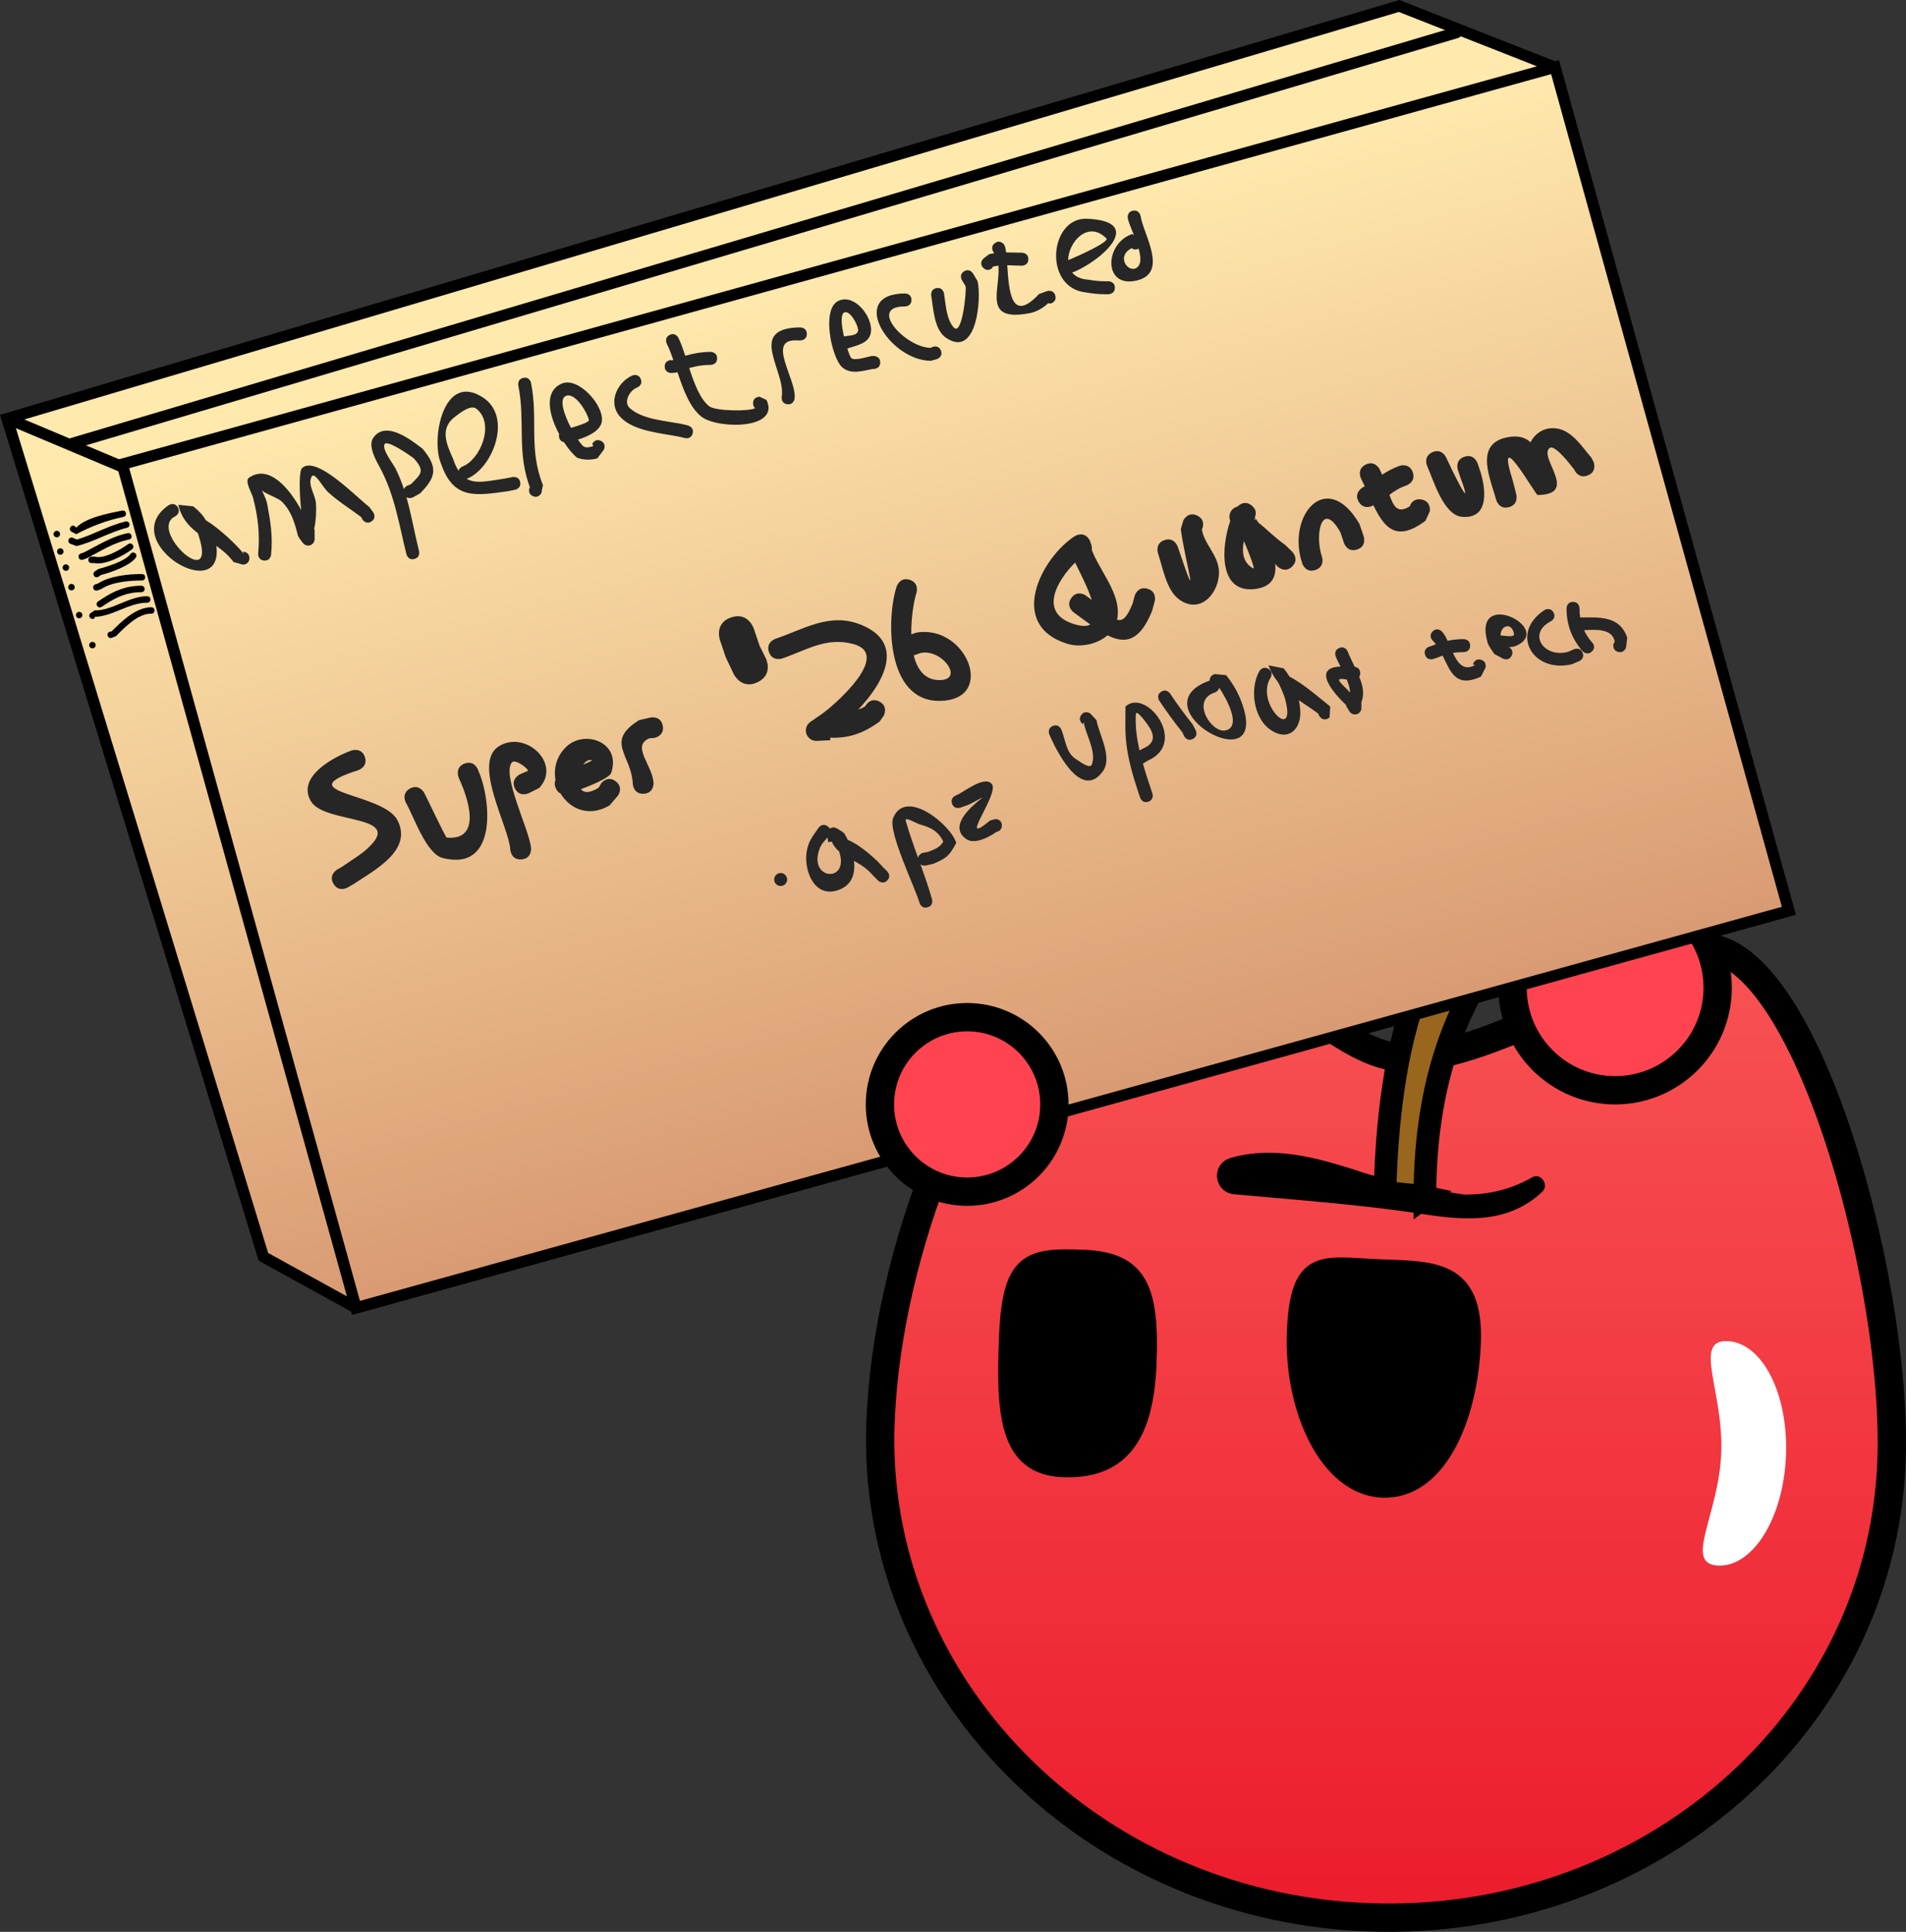 <svg version="1.1" xmlns="http://www.w3.org/2000/svg" xmlns:xlink="http://www.w3.org/1999/xlink" width="168.28" height="170.554" viewBox="0,0,168.28,170.554"><rect x="0" y="0" width="168.28" height="170.554" fill="#333333" stroke="none"/><defs><linearGradient x1="255.159" y1="140.677" x2="275.798" y2="215.156" gradientUnits="userSpaceOnUse" id="color-1"><stop offset="0" stop-color="#ffe9ad"/><stop offset="1" stop-color="#d99a73"/></linearGradient><linearGradient x1="303.484" y1="197.572" x2="303.484" y2="286.523" gradientUnits="userSpaceOnUse" id="color-2"><stop offset="0" stop-color="#f85555"/><stop offset="1" stop-color="#ec1c2c"/></linearGradient><linearGradient x1="255.159" y1="140.677" x2="275.798" y2="215.156" gradientUnits="userSpaceOnUse" id="color-3"><stop offset="0" stop-color="#ffe9ad"/><stop offset="1" stop-color="#d99a73"/></linearGradient></defs><g transform="translate(-181.115,-117.219)"><g stroke-miterlimit="10"><path d="M212.546,232.683l-8.176,-4.506l-22.63,-73.997l122.903,-36.433l13.509,5.317l20.897,74.563z" fill="url(#color-1)" stroke="#000000" stroke-width="1" stroke-linecap="butt"/><g stroke-linecap="butt"><g><path d="M258.858,242.672c0.632,-15.259 7.75,-32.677 17.307,-42.754c8.429,-8.888 20.311,10.32 28.725,10.67c7.189,0.298 19.245,-7.45 25.214,-9.478c9.71,-3.299 18.684,28.848 18.004,45.262c-0.961,23.179 -21.715,41.133 -46.363,40.111c-24.648,-1.022 -43.847,-20.639 -42.887,-43.81z" fill="url(#color-2)" stroke="#000000" stroke-width="2.5"/><g fill="#000000" stroke="#000000" stroke-width="0"><path d="M290.082,222.656c-1.846,-0.174 -2.082,-2.705 -0.301,-3.213c3.724,-1.062 7.38,-0.079 11.026,1.079c3.016,1.096 9.672,2.257 9.801,2.161c1.915,-0.013 3.834,-0.413 5.769,-1.517c0.786,-0.452 1.541,0.668 0.903,1.272c-2.939,2.759 -6.606,2.573 -10.396,1.988c-5.676,-0.876 -11.122,-1.245 -16.801,-1.77z"/></g><path d="M333.081,245.523c0.227,-5.469 -2.54,-10.029 0.545,-9.901c3.085,0.128 5.399,4.667 5.172,10.138c-0.227,5.473 -2.908,9.805 -5.993,9.677c-3.085,-0.128 0.05,-4.441 0.277,-9.914z" fill="#ffffff" stroke="none" stroke-width="0"/></g><path d="M306.921,222.877c-0.587,-0.13 -2.939,-0.272 -3.531,-0.438c0.22,-7.703 1.175,-15.424 4.925,-22.561c1.027,-1.959 1.161,-3.946 2.406,-5.696c1.587,1.042 4.286,2.364 5.874,3.405c-6.974,6.575 -9.68,15.468 -9.675,25.291z" fill="#99661d" stroke="#000000" stroke-width="2"/><path d="M295.484,234.792c0.28,-6.754 2.434,-5.856 7.279,-5.655c4.845,0.201 8.626,-0.065 8.346,6.689c-0.28,6.754 -3.101,13.067 -7.946,12.866c-4.845,-0.201 -7.959,-7.146 -7.679,-13.899z" fill="#000000" stroke="#000000" stroke-width="1.5"/><path d="M270.068,235.229c0.28,-6.754 1.891,-7.123 6.736,-6.922c4.845,0.201 5.949,2.613 5.669,9.367c-0.28,6.754 -2.717,9.408 -7.562,9.207c-4.845,-0.201 -5.123,-4.898 -4.843,-11.651z" fill="#000000" stroke="#000000" stroke-width="1.5"/></g><path d="M314.659,204.421c0,-5.001 4.054,-9.054 9.054,-9.054c5.001,0 9.054,4.054 9.054,9.054c0,5.001 -4.054,9.054 -9.054,9.054c-5.001,0 -9.054,-4.054 -9.054,-9.054z" fill="#ff4351" stroke="#000000" stroke-width="2.5" stroke-linecap="butt"/><path d="M212.546,232.683l-20.639,-74.479l126.504,-35.056l20.639,74.479z" fill="url(#color-3)" stroke="#000000" stroke-width="1" stroke-linecap="butt"/><path d="M258.739,179.149c0.823,0.408 0.416,1.231 0.416,1.231l-0.373,0.534c-1.472,1.09 -2.831,1.5 -4.369,1.43l0.011,0.228l-1.177,0.056c-0.407,0.029 -0.798,-0.218 -0.934,-0.623c-0.137,-0.404 0.024,-0.838 0.365,-1.062l0.97,-0.669c0.999,-0.684 6.332,-5.274 2.785,-6.201c-2.411,-0.629 -4.085,0.54 -6.265,1.282c0,0 -0.87,0.294 -1.164,-0.576c-0.294,-0.87 0.576,-1.164 0.576,-1.164c2.456,-0.822 4.747,-2.335 7.473,-1.271c4.043,1.577 2.127,5.11 -0.167,7.526c0.289,-0.11 0.56,-0.244 0.789,-0.421l-0.166,0.116c0,0 0.408,-0.823 1.231,-0.416z" fill="#262626" stroke="none" stroke-width="0.5" stroke-linecap="butt"/><path d="M261.786,175.074c0.312,1.276 1.009,2.239 2.375,2.186c2.086,-0.081 0.092,-2.805 -1.78,-2.389l-0.498,0.178c0,0 -0.036,0.012 -0.097,0.024zM261.572,173.219l0.473,-0.154c4.43,-0.718 7.048,5.917 2.107,6.032c-4.864,0.114 -4.78,-7.332 -3.872,-10.099c0,0 0.287,-0.873 1.16,-0.586c0.873,0.287 0.586,1.16 0.586,1.16c-0.213,0.647 -0.478,2.144 -0.453,3.646z" fill="#262626" stroke="none" stroke-width="0.5" stroke-linecap="butt"/><path d="M247.999,177.449c-1.421,0.683 -2.099,-0.713 -2.099,-0.713l-0.71,-1.491c-0.174,-0.514 -0.347,-1.028 -0.521,-1.542c0,0 -0.496,-1.47 0.998,-1.975c1.494,-0.505 1.991,0.965 1.991,0.965c0.174,0.514 0.347,1.028 0.521,1.542l0.564,1.134c0,0 0.678,1.396 -0.743,2.079z" fill="#262626" stroke="none" stroke-width="0.5" stroke-linecap="butt"/><path d="M210.554,195.238c-0.459,-0.796 0.337,-1.255 0.337,-1.255l0.419,-0.239c0.272,-0.183 1.567,-1.042 1.864,-1.284c4.272,-3.475 -3.361,-2.373 -4.61,-4.503c-1.31,-2.233 2.201,-3.992 3.601,-4.483c0,0 0.87,-0.294 1.164,0.576c0.294,0.87 -0.576,1.164 -0.576,1.164c-6.339,2.034 2.178,1.96 3.455,4.423c1.382,2.667 -2.096,4.436 -3.873,5.631l-0.527,0.306c0,0 -0.796,0.459 -1.255,-0.337z" fill="#262626" stroke="none" stroke-width="0.5" stroke-linecap="butt"/><path d="M222.161,184.62c0.87,-0.294 1.164,0.576 1.164,0.576l-0.004,0.007c1.118,2.406 1.837,9.02 -3.119,7.766c-1.463,-0.37 -2.537,-3.644 -3.243,-4.868c0,0 -0.459,-0.796 0.337,-1.255c0.796,-0.459 1.255,0.337 1.255,0.337c0.204,0.353 1.891,3.973 2.007,3.984c3.28,0.285 1.748,-3.796 1.097,-5.187l-0.072,-0.196c0,0 -0.294,-0.87 0.576,-1.164z" fill="#262626" stroke="none" stroke-width="0.5" stroke-linecap="butt"/><path d="M226.575,186.818c-0.4,-0.827 0.428,-1.227 0.428,-1.227l0.623,-0.281c0.504,0.066 -0.968,-1.161 -1.309,-0.783c-0.953,1.054 1.594,6.093 1.687,7.595c0,0 0.055,0.917 -0.862,0.972c-0.917,0.055 -0.972,-0.862 -0.972,-0.862c-0.114,-2.007 -3.378,-7.629 -1.02,-9.123c2.32,-1.47 5.573,1.491 3.585,3.667l-0.932,0.47c0,0 -0.827,0.4 -1.227,-0.428z" fill="#262626" stroke="none" stroke-width="0.5" stroke-linecap="butt"/><path d="M235.484,186.204c0.727,0.561 0.166,1.289 0.166,1.289l-0.723,0.836c-1.831,1.074 -3.507,0.3 -4.315,-1.047c-0.164,-0.078 -0.32,-0.224 -0.431,-0.483c-0.127,-0.298 -0.104,-0.536 -0.021,-0.719c-0.177,-0.986 0.07,-2.061 0.921,-2.904c1.602,-1.587 4.903,-0.461 4,2.262c-0.149,0.449 -1.608,1.05 -2.674,1.457c0.252,0.323 0.745,0.383 1.569,-0.138l0.22,-0.387c0,0 0.561,-0.727 1.289,-0.166zM232.605,184.73c0.458,-0.209 0.81,-0.374 0.791,-0.381c-0.3,-0.106 -0.579,0.071 -0.791,0.381z" fill="#262626" stroke="none" stroke-width="0.5" stroke-linecap="butt"/><path d="M239.631,181.296c0.168,0.903 -0.735,1.071 -0.735,1.071l-0.467,0.039c-1.58,0.688 0.272,2.345 0.389,3.917c0,0 0.055,0.917 -0.862,0.972c-0.917,0.055 -0.972,-0.862 -0.972,-0.862c-0.099,-2.556 -2.505,-3.734 0.555,-5.633l1.021,-0.238c0,0 0.903,-0.168 1.071,0.735z" fill="#262626" stroke="none" stroke-width="0.5" stroke-linecap="butt"/><path d="M282.412,169.194c0.887,0.238 0.649,1.125 0.649,1.125l-0.235,0.851c-1.105,2.724 -2.396,2.904 -3.928,2.138c-0.939,0.812 -2.426,1.097 -3.543,0.75c-5.362,-1.665 -2.306,-7.591 0.648,-9.503c0,0 0.773,-0.496 1.269,0.277c0.083,0.129 0.13,0.251 0.152,0.363c0.128,0.275 0.088,0.564 0.088,0.564l-0.072,-0.183c0.653,1.962 2.693,4.017 2.327,6.232c-0.007,0.042 -0.015,0.083 -0.024,0.124c0.493,0.15 0.881,-0.202 1.379,-1.449l0.165,-0.641c0,0 0.238,-0.887 1.125,-0.649zM275.915,171.289c0,0 -0.745,-0.537 -0.208,-1.282c0.537,-0.745 1.282,-0.208 1.282,-0.208c0.182,0.131 0.353,0.262 0.515,0.391c-0.368,-1.143 -1.051,-2.459 -1.47,-3.299c-1.593,1.564 -3.267,4.456 -0.089,5.429c0.69,0.211 1.148,0.201 1.431,0.035c-0.467,-0.332 -0.953,-0.698 -1.461,-1.064z" fill="#262626" stroke="none" stroke-width="0.5" stroke-linecap="butt"/><path d="M286.823,162.74c0.823,0.408 0.416,1.231 0.416,1.231l-0.044,-0.234c0.116,1.457 1.485,2.416 1.542,3.92c0.069,1.821 -1.581,3.866 -3.495,2.5c-1.16,-0.828 -1.465,-2.836 -1.888,-4.09c0,0 -0.294,-0.87 0.576,-1.164c0.87,-0.294 1.164,0.576 1.164,0.576c2.115,6.263 0.615,1.158 0.274,-1.546l0.225,-0.777c0,0 0.408,-0.823 1.231,-0.416z" fill="#262626" stroke="none" stroke-width="0.5" stroke-linecap="butt"/><path d="M295.207,167.226c-0.647,0.652 -1.299,0.005 -1.299,0.005l-0.209,-0.215c0.124,1.145 -0.301,2.092 -1.954,2.22c-3.053,0.237 -2.808,-3.762 -2.01,-6.034c-0.01,-0.023 -0.019,-0.047 -0.028,-0.072c-0.162,-0.481 0.096,-1.002 0.576,-1.164c0.032,-0.011 0.064,-0.02 0.096,-0.027c0.16,-0.164 0.641,-0.559 1.232,-0.103c0.484,0.373 0.398,0.82 0.285,1.077l0.071,0.077l-0.116,0.107c0.012,0.008 0.024,0.016 0.036,0.025l0.132,-0.071c0.059,0.092 0.124,0.195 0.192,0.307c0.736,0.567 1.347,1.236 2.371,1.971l0.62,0.599c0,0 0.652,0.647 0.005,1.299zM290.938,164.986c-0.201,0.944 -0.081,1.933 0.818,2.412c0.211,0.112 -0.391,-1.416 -0.818,-2.412z" fill="#262626" stroke="none" stroke-width="0.5" stroke-linecap="butt"/><path d="M300.937,165.732c-0.87,0.294 -1.164,-0.576 -1.164,-0.576l-0.309,-0.93c-1.659,-2.949 -2.299,0.201 -1.634,2.152c0,0 0.294,0.87 -0.576,1.164c-0.87,0.294 -1.164,-0.576 -1.164,-0.576c-1.422,-4.246 2.16,-8.429 5.049,-3.496l0.376,1.099c0,0 0.294,0.87 -0.576,1.164z" fill="#262626" stroke="none" stroke-width="0.5" stroke-linecap="butt"/><path d="M301.075,161.515c-0.459,-0.796 0.337,-1.255 0.337,-1.255l0.194,-0.111c-0.105,-0.228 -0.213,-0.455 -0.326,-0.678c0,0 -0.414,-0.82 0.406,-1.234c0.82,-0.414 1.234,0.406 1.234,0.406c0.081,0.16 0.155,0.322 0.224,0.484c0.484,-0.319 0.999,-0.591 1.541,-0.782c0,0 0.87,-0.294 1.164,0.576c0.294,0.87 -0.576,1.164 -0.576,1.164c-0.539,0.172 -1.032,0.476 -1.488,0.822c0.376,1.059 0.747,1.681 1.798,1.014c0.089,-0.258 0.339,-0.699 0.991,-0.608c0.91,0.126 0.784,1.036 0.784,1.036l-0.389,0.844c-2.573,1.939 -3.648,0.605 -4.597,-1.366l-0.042,0.024c0,0 -0.796,0.459 -1.255,-0.337z" fill="#262626" stroke="none" stroke-width="0.5" stroke-linecap="butt"/><path d="M310.405,157.543c0.87,-0.294 1.164,0.576 1.164,0.576l0.24,0.71c0.419,1.311 0.94,4.229 -1.611,4.019c-1.643,-0.135 -2.548,-3.311 -3.08,-4.486c0,0 -0.379,-0.837 0.458,-1.216c0.837,-0.379 1.216,0.458 1.216,0.458c0.452,0.997 2.553,5.313 1.277,1.813l-0.24,-0.71c0,0 -0.294,-0.87 0.576,-1.164z" fill="#262626" stroke="none" stroke-width="0.5" stroke-linecap="butt"/><path d="M321.254,159.209c-0.736,0.249 -1.06,-0.335 -1.142,-0.522c-0.425,-0.548 -1.76,-2.284 -2.196,-1.905c-0.974,0.847 2.661,4.096 -1.048,4.139c-0.174,0.002 -3.712,-6.258 -2.269,-1.531c0.149,0.49 0.258,0.991 0.387,1.486c0,0 0.231,0.889 -0.658,1.12c-0.889,0.231 -1.12,-0.658 -1.12,-0.658c-0.449,-1.729 -1.975,-4.856 0.886,-5.492c1.036,-0.23 1.715,-0.001 2.147,0.424c0.402,-0.792 1.21,-1.358 2.263,-1.232c1.387,0.165 2.308,1.648 3.121,2.601l0.206,0.404c0,0 0.294,0.87 -0.576,1.164z" fill="#262626" stroke="none" stroke-width="0.5" stroke-linecap="butt"/><path d="M258.802,214.724c0,-4.254 3.449,-7.703 7.703,-7.703c4.254,0 7.703,3.449 7.703,7.703c0,4.254 -3.449,7.703 -7.703,7.703c-4.254,0 -7.703,-3.449 -7.703,-7.703z" fill="#ff4351" stroke="#000000" stroke-width="2.5" stroke-linecap="butt"/><path d="M203.132,166.496c0,0.573 -0.573,0.573 -0.573,0.573l-0.818,-0.229c-0.445,-0.596 -0.981,-1.041 -1.536,-1.435c0.021,0.094 0.035,0.19 0.041,0.288c0.276,4.881 -8.846,-0.745 -4.22,-3.886c0,0 0.491,-0.295 0.786,0.196c0.295,0.491 -0.196,0.786 -0.196,0.786c-2.55,1.157 3.743,6.941 2.038,1.718c-0.025,-0.076 -0.051,-0.151 -0.079,-0.224c-0.786,-0.598 -1.445,-1.311 -1.715,-2.493l1.302,0.128c0.49,0.371 0.848,0.762 1.127,1.229c1.322,0.819 2.828,2.287 3.369,3.005l-0.098,-0.229c0,0 0.573,0 0.573,0.573z" fill="#262626" stroke="none" stroke-width="0.5" stroke-linecap="butt"/><path d="M213.914,163.253c-0.476,0.318 -0.794,-0.159 -0.794,-0.159l-0.107,-0.219c-0.988,-0.743 -2.029,-1.379 -2.949,-2.222c-0.482,-0.442 -1.188,-1.905 -1.461,-1.31c-0.329,0.716 0.36,1.542 0.407,2.328c0.05,0.838 -0.015,1.565 -0.162,2.305h0.043v0.84c0,0.316 -0.256,0.573 -0.573,0.573c-0.19,0 -0.358,-0.092 -0.462,-0.234l-0.356,-0.475l0.036,-0.027l-0.095,-0.07c-0.297,-1.143 -0.572,-2.21 -1.434,-3.067c-0.355,-0.353 -1.284,-0.606 -1.768,-0.994c0.19,0.376 0.407,0.877 0.459,1.148c0.301,1.594 0.513,2.899 0.351,4.523c0,0 -0.057,0.57 -0.627,0.513c-0.57,-0.057 -0.513,-0.627 -0.513,-0.627c0.168,-1.674 -0.025,-3.311 -0.461,-4.946c-0.098,-0.369 -0.75,-1.452 -0.365,-1.726c1.768,-1.258 3.604,0.956 4.625,2.85c-0.169,-1.549 -0.215,-3.458 0.085,-3.723c1.277,-1.13 4.79,2.59 5.907,3.426l0.373,0.5c0,0 0.318,0.476 -0.159,0.794z" fill="#262626" stroke="none" stroke-width="0.5" stroke-linecap="butt"/><path d="M216.995,161.106c0.449,1.564 0.719,3.181 1.116,4.771c0,0 0.139,0.555 -0.417,0.694c-0.555,0.139 -0.694,-0.417 -0.694,-0.417c-0.664,-2.66 -1.03,-5.226 -2.347,-7.663c-0.321,-0.594 -1.071,-1.889 -0.595,-2.596c1.096,-1.628 3.353,0.174 4.369,0.944c1.37,1.636 1.193,2.516 -0.227,3.942l-0.629,0.347c0,0 -0.317,0.159 -0.577,-0.023zM216.776,160.396c0.089,-0.194 0.284,-0.291 0.284,-0.291l0.331,-0.133c0.933,-0.93 1.258,-1.164 0.253,-2.296c-0.319,-0.236 -2.406,-1.719 -2.589,-1.215c-0.186,0.51 0.779,1.715 0.985,2.128c0.294,0.589 0.533,1.193 0.736,1.808z" fill="#262626" stroke="none" stroke-width="0.5" stroke-linecap="butt"/><path d="M227.042,159.785c0.112,0.561 -0.449,0.674 -0.449,0.674l-0.615,0.123c-2.851,0.4 -4.834,0.783 -5.923,-2.429c-0.912,-2.056 0.163,-8.203 3.738,-5.814c2.586,1.728 0.813,6.217 -1.418,7.131c0,0 -0.024,0.01 -0.065,0.02c0.849,0.49 1.977,0.181 3.474,-0.036l0.584,-0.117c0,0 0.561,-0.112 0.674,0.449zM221.598,158.778c0.074,-0.261 0.351,-0.372 0.351,-0.372c1.586,-0.614 2.893,-3.796 1.221,-5.106c-0.515,-0.403 -1.55,0.463 -1.863,0.696c-1.401,1.039 -0.777,2.414 -0.187,3.741c0.144,0.427 0.302,0.769 0.477,1.042z" fill="#262626" stroke="none" stroke-width="0.5" stroke-linecap="butt"/><path d="M228.143,161.009c-0.512,-0.256 -0.256,-0.768 -0.256,-0.768l0.1,0.229c-1.311,-3.282 -0.457,-5.957 -1.11,-9.218c0,0 -0.112,-0.561 0.449,-0.674c0.561,-0.112 0.674,0.449 0.674,0.449c0.646,3.232 -0.235,5.808 1.05,9.017l-0.139,0.709c0,0 -0.256,0.512 -0.768,0.256z" fill="#262626" stroke="none" stroke-width="0.5" stroke-linecap="butt"/><path d="M234.174,156.146c0.512,0.256 0.256,0.768 0.256,0.768l-0.571,0.767c-0.572,0.168 -1.229,0.156 -1.789,-0.048c-0.35,-0.279 -0.773,-0.776 -1.166,-1.378c-0.17,-0.034 -0.391,-0.145 -0.433,-0.486c-0.011,-0.088 -0.007,-0.164 0.009,-0.23c-0.905,-1.687 -1.376,-3.781 0.25,-4.46c1.46,-0.61 3.751,1.959 3.517,3.37c-0.131,0.791 -1.187,1.303 -2.104,1.582c0.198,0.291 0.378,0.511 0.504,0.613c0.254,0.126 0.587,0.058 0.85,-0.048l-0.091,-0.193c0,0 0.256,-0.512 0.768,-0.256zM231.526,154.993c0.648,-0.181 1.614,-0.499 1.584,-0.684c-0.089,-0.553 -1.15,-2.443 -2.001,-2.149c-0.679,0.235 -0.204,1.645 0.417,2.833z" fill="#262626" stroke="none" stroke-width="0.5" stroke-linecap="butt"/><path d="M242.271,155.478c-0.139,0.555 -0.694,0.417 -0.694,0.417l-0.453,-0.114c-1.581,-0.316 -4.033,-0.479 -5.211,-1.716c-1.198,-1.258 -0.31,-3.102 1.032,-3.696c0,0 0.532,-0.213 0.744,0.319c0.213,0.532 -0.319,0.744 -0.319,0.744c-0.596,0.195 -1.278,1.252 -0.648,1.823c1.111,1.006 3.22,1.122 4.626,1.403l0.506,0.126c0,0 0.555,0.139 0.417,0.694z" fill="#262626" stroke="none" stroke-width="0.5" stroke-linecap="butt"/><path d="M239.803,149.58c0,-0.573 0.573,-0.573 0.573,-0.573l0.027,0.041c0.052,-0.021 0.104,-0.041 0.157,-0.062c-0.182,-0.523 -0.367,-1.013 -0.576,-1.43c0,0 -0.256,-0.512 0.256,-0.768c0.512,-0.256 0.768,0.256 0.768,0.256c0.215,0.43 0.409,0.983 0.605,1.583c0.726,-0.209 1.464,-0.337 2.242,-0.34c0,0 0.573,0 0.573,0.573c0,0.573 -0.573,0.573 -0.573,0.573c-0.654,-0.003 -1.279,0.106 -1.891,0.282c0.441,1.347 0.95,2.711 1.748,3.361c0.563,0.459 3.63,0.472 4.072,0.177c-0.101,-0.084 -0.182,-0.218 -0.182,-0.434c0,-0.573 0.573,-0.573 0.573,-0.573l0.611,0.278c1.26,2.642 -4.348,2.585 -5.746,1.478c-1.031,-0.816 -1.603,-2.402 -2.114,-3.929c-0.032,0.013 -0.064,0.025 -0.096,0.038l-0.453,0.041c0,0 -0.573,0 -0.573,-0.573z" fill="#262626" stroke="none" stroke-width="0.5" stroke-linecap="butt"/><path d="M252.351,146.701c0,0.573 -0.573,0.573 -0.573,0.573h-0.24c-2.886,-0.203 -0.007,3.528 -0.275,5.16c0,0 -0.094,0.565 -0.659,0.471c-0.565,-0.094 -0.471,-0.659 -0.471,-0.659c0.38,-2.239 -3.041,-5.95 1.405,-6.117h0.24c0,0 0.573,0 0.573,0.573z" fill="#262626" stroke="none" stroke-width="0.5" stroke-linecap="butt"/><path d="M258.829,149.22c0,0.573 -0.573,0.573 -0.573,0.573l-0.026,-0.008c-0.895,0.149 -1.995,0.561 -2.778,-0.16c-0.912,-0.839 -1.827,-5.09 -0.341,-5.831c1.515,-0.755 3.268,1.651 2.848,2.968c-0.262,0.822 -1.313,0.973 -2.037,1.228c0.133,0.412 0.261,0.727 0.339,0.826c0.241,0.307 1.464,-0.107 1.78,-0.16l0.214,-0.008c0,0 0.573,0 0.573,0.573zM255.629,146.92c0.529,-0.088 1.186,-0.065 1.245,-0.52c0.05,-0.386 -0.708,-1.857 -1.23,-1.591c-0.338,0.172 -0.233,1.157 -0.014,2.111z" fill="#262626" stroke="none" stroke-width="0.5" stroke-linecap="butt"/><path d="M264.198,148.199c0.181,0.543 -0.362,0.724 -0.362,0.724l-0.541,0.149c-3.663,-0.009 -7.384,-5.922 -2.279,-5.944c0,0 0.573,0 0.573,0.573c0,0.573 -0.573,0.573 -0.573,0.573c-3.348,-0.017 0.082,3.66 2.279,3.654l0.179,-0.091c0,0 0.543,-0.181 0.724,0.362z" fill="#262626" stroke="none" stroke-width="0.5" stroke-linecap="butt"/><path d="M266.24,141.171c0.491,-0.295 0.786,0.196 0.786,0.196l0.396,0.671c0.347,1.292 0.02,6.867 -2.765,5.018c-1.075,-0.714 -1.138,-2.612 -1.326,-3.741c0,0 -0.094,-0.565 0.471,-0.659c0.565,-0.094 0.659,0.471 0.659,0.471c0.159,0.952 0.187,2.197 0.834,2.977c0.774,0.934 1.167,-3.269 1.074,-3.619l-0.324,-0.529c0,0 -0.295,-0.491 0.196,-0.786z" fill="#262626" stroke="none" stroke-width="0.5" stroke-linecap="butt"/><path d="M267.929,140.868c-0.405,-0.405 0,-0.81 0,-0.81l0.501,-0.389c0.161,-0.04 0.317,-0.072 0.47,-0.095c-0.02,-0.029 -0.042,-0.058 -0.064,-0.087c0,0 -0.344,-0.458 0.115,-0.802c0.458,-0.344 0.802,0.115 0.802,0.115c0.092,0.126 0.15,0.376 0.194,0.703c0.443,0.001 0.89,0.028 1.388,0.028c0,0 0.573,0 0.573,0.573c0,0.573 -0.573,0.573 -0.573,0.573c-0.46,-0 -0.877,-0.036 -1.29,-0.043c0.147,2.21 0.318,5.208 2.805,2.544l0.746,-0.271c0,0 0.555,-0.139 0.694,0.417c0.139,0.555 -0.417,0.694 -0.417,0.694l-0.214,-0.031c-0.442,0.423 -1.013,0.76 -1.614,0.877c-4.239,0.82 -2.58,-2.059 -2.781,-4.194c-0.177,0.022 -0.357,0.057 -0.544,0.108l0.021,0.091c0,0 -0.405,0.405 -0.81,0z" fill="#262626" stroke="none" stroke-width="0.5" stroke-linecap="butt"/><path d="M279.544,142.622c0,0.573 -0.573,0.573 -0.573,0.573h-0.36c-0.525,-0.001 -1.049,-0.066 -1.567,-0.149c-3.856,-0.362 -3.301,-6.644 0.03,-6.514c5.291,0.207 1.202,3.79 -1.297,4.754c0.278,0.34 0.732,0.576 1.405,0.624c0.472,0.077 0.95,0.142 1.429,0.141h0.36c0,0 0.573,0 0.573,0.573zM275.424,140.188c0.869,-0.36 3.672,-1.615 3.373,-1.92c-1.6,-1.63 -3.36,0.305 -3.373,1.92z" fill="#262626" stroke="none" stroke-width="0.5" stroke-linecap="butt"/><path d="M281.227,137.982c-0.243,-0.617 -0.484,-1.178 -0.541,-1.504c0,0 -0.094,-0.565 0.471,-0.659c0.565,-0.094 0.659,0.471 0.659,0.471c0.258,1.646 2.49,5.027 -0.337,5.695c-2.978,0.704 -2.864,-3.255 -0.409,-4.105zM281.642,139.168c-0.005,0.003 -0.01,0.005 -0.015,0.008c-0.269,0.135 -0.467,0.057 -0.595,-0.047c-1.496,0.769 -0.179,2.389 0.551,1.633c0.305,-0.316 0.248,-0.923 0.059,-1.593z" fill="#262626" stroke="none" stroke-width="0.5" stroke-linecap="butt"/><path d="M249.466,194.867c0,-0.316 0.256,-0.573 0.573,-0.573c0.316,0 0.573,0.256 0.573,0.573c0,0.316 -0.256,0.573 -0.573,0.573c-0.316,0 -0.573,-0.256 -0.573,-0.573z" fill="#262626" stroke="none" stroke-width="0.5" stroke-linecap="butt"/><path d="M259.445,194.954c-0.405,0.405 -0.81,0 -0.81,0l-0.442,-0.442c-0.491,-0.592 -1.096,-0.963 -1.679,-1.294c0.121,1.034 -0.127,2.035 -1.174,2.496c-2.264,0.997 -3.26,-1.583 -3.01,-3.257c0.145,-0.974 0.514,-1.347 1.044,-2.143c0,0 0.318,-0.476 0.794,-0.159c0.1,0.067 0.165,0.141 0.206,0.216c0.092,-0.063 0.204,-0.1 0.324,-0.1c0.111,0 0.215,0.032 0.303,0.086l0.521,0.313l-0.026,0.044l0.137,0.042c0.113,0.181 0.226,0.389 0.332,0.616c1.128,0.434 2.618,1.822 3.074,2.368l0.406,0.405c0,0 0.405,0.405 0,0.81zM255.196,192.383c-0.276,-0.234 -0.501,-0.509 -0.646,-0.863l-0.31,0.052l-0.069,-0.414c-0.23,0.28 -0.502,0.534 -0.641,0.865c-1.218,2.907 2.658,3.233 1.667,0.36z" fill="#262626" stroke="none" stroke-width="0.5" stroke-linecap="butt"/><path d="M262.378,193.521c0.367,1.022 0.728,2.053 1.026,3.095c0,0 0.157,0.551 -0.393,0.708c-0.551,0.157 -0.708,-0.393 -0.708,-0.393c-0.384,-1.345 -2.81,-6.304 -2.34,-7.476c1.103,-2.749 5.146,0.646 5.578,2.186c-0.634,1.177 -0.863,1.34 -2.039,1.847l-0.643,0.141c0,0 -0.278,0.056 -0.482,-0.107zM262.176,192.96c0.05,-0.373 0.459,-0.455 0.459,-0.455l0.416,-0.071c0.643,-0.274 0.974,-0.339 1.35,-0.907c-0.431,-0.902 -1.072,-1.243 -2.023,-1.511c-0.428,-0.121 -1.416,-0.755 -1.294,-0.327c0.307,1.08 0.696,2.17 1.092,3.271z" fill="#262626" stroke="none" stroke-width="0.5" stroke-linecap="butt"/><path d="M269.568,190.101c0,0.424 -0.313,0.534 -0.476,0.562c-0.658,0.468 -1.935,1.142 -2.662,0.638c-2.503,-1.734 3.78,-4.947 0.413,-3.138c-0.292,0.157 -0.619,0.237 -0.929,0.356c0,0 -0.536,0.201 -0.737,-0.335c-0.201,-0.536 0.335,-0.737 0.335,-0.737c0.621,-0.227 2.499,-1.811 3.17,-1.01c0.718,0.858 -3.168,5.732 -0.149,3.217l0.464,-0.125c0,0 0.573,0 0.573,0.573z" fill="#262626" stroke="none" stroke-width="0.5" stroke-linecap="butt"/><path d="M276.565,180.359c0.318,-0.476 0.794,-0.159 0.794,-0.159l0.565,0.594c0.206,1.249 1.469,3.311 0.538,4.555c-1.971,2.634 -4.209,-2.147 -4.7,-3.282c0,0 -0.226,-0.526 0.301,-0.752c0.526,-0.226 0.752,0.301 0.752,0.301c0.365,0.859 0.403,2.062 1.28,2.613c0.425,0.266 1.273,0.934 1.432,0.459c0.389,-1.165 -0.546,-2.592 -0.733,-3.705l-0.071,0.17c0,0 -0.476,-0.318 -0.159,-0.794z" fill="#262626" stroke="none" stroke-width="0.5" stroke-linecap="butt"/><path d="M282.021,184.635c0.257,0.905 0.558,1.796 0.839,2.638c0,0 0.181,0.543 -0.362,0.724c-0.543,0.181 -0.724,-0.362 -0.724,-0.362c-0.731,-2.193 -1.304,-4.012 -1.3,-6.323c0,-0.187 0.005,-1.716 0.008,-1.719c1.838,-1.669 5.553,3.2 1.991,4.77c-0.15,0.091 -0.3,0.181 -0.45,0.272zM281.724,183.479c0.076,-0.045 0.151,-0.09 0.227,-0.135c1.15,-0.476 1.207,-1.167 0.441,-2.214c-0.257,-0.352 -0.963,-1.288 -0.992,-0.853c-0.068,1.028 0.077,2.115 0.324,3.202z" fill="#262626" stroke="none" stroke-width="0.5" stroke-linecap="butt"/><path d="M286.427,182.459c-0.512,0.256 -0.768,-0.256 -0.768,-0.256l-0.147,-0.322c-0.719,-0.9 -1.402,-1.835 -2.041,-2.793c0,0 -0.318,-0.476 0.159,-0.794c0.476,-0.318 0.794,0.159 0.794,0.159c0.62,0.931 1.284,1.84 1.983,2.713l0.277,0.525c0,0 0.256,0.512 -0.256,0.768z" fill="#262626" stroke="none" stroke-width="0.5" stroke-linecap="butt"/><path d="M288.756,177.93c-0.052,0.317 -0.392,0.43 -0.392,0.43c-2.173,0.698 -0.25,3.647 0.97,3.345c1.404,-0.347 0.113,-2.736 -0.577,-3.775zM287.924,177.301c-0.033,-0.451 0.437,-0.569 0.437,-0.569l1.01,0.092c0.585,0.735 1.034,1.497 1.362,2.386c2.713,7.349 -9.405,0.437 -2.809,-1.909z" fill="#262626" stroke="none" stroke-width="0.5" stroke-linecap="butt"/><path d="M297.69,180.552c-0.108,-0.108 -0.159,-0.217 -0.174,-0.318c-0.584,-0.439 -1.171,-0.81 -1.725,-1.191c0.056,0.251 0.096,0.52 0.121,0.841c0.133,1.671 -1.015,2.849 -2.599,1.787c-1.565,-1.049 -1.869,-3.708 -1.003,-5.207c0,0 0.295,-0.491 0.786,-0.196c0.491,0.295 0.196,0.786 0.196,0.786c-1.419,2.237 2.338,5.842 1.293,1.906c-0.075,-0.283 -0.197,-0.552 -0.304,-0.824c-0.102,-0.261 -0.226,-0.516 -0.376,-0.753c-0.314,-0.4 -0.584,-0.862 -0.797,-1.419l1.341,0.259c0.189,0.234 0.365,0.481 0.522,0.74c1.219,0.608 2.904,2.086 3.589,2.633l-0.059,0.958c0,0 -0.405,0.405 -0.81,0z" fill="#262626" stroke="none" stroke-width="0.5" stroke-linecap="butt"/><path d="M299.465,176.064c-0.169,-0.33 -0.324,-0.64 -0.424,-0.905c0,0 -0.201,-0.536 0.335,-0.737c0.536,-0.201 0.737,0.335 0.737,0.335c0.156,0.417 0.386,0.868 0.611,1.332c0.161,0.027 0.484,0.133 0.484,0.564c0,0.137 -0.033,0.241 -0.083,0.321c0.309,0.766 0.481,1.533 0.189,2.212v0.538c0,0.316 -0.256,0.573 -0.573,0.573c-0.212,0 -0.397,-0.115 -0.496,-0.287l-0.312,-0.52l0.035,-0.021c-1.364,-1.301 -2.935,-3.311 -0.503,-3.403zM300.316,178.372c-0.006,-0.353 -0.127,-0.75 -0.296,-1.155c-1.384,-0.277 -0.304,0.456 0.296,1.155z" fill="#262626" stroke="none" stroke-width="0.5" stroke-linecap="butt"/><path d="M306.938,175.033c-0.181,-0.543 0.362,-0.724 0.362,-0.724l0.279,-0.091c0.105,-0.043 0.209,-0.084 0.313,-0.123c-0.088,-0.114 -0.183,-0.222 -0.286,-0.32c0,0 -0.405,-0.405 0,-0.81c0.405,-0.405 0.81,0 0.81,0c0.191,0.196 0.353,0.493 0.507,0.827c0.452,-0.097 0.915,-0.145 1.418,-0.147c0,0 0.573,0 0.573,0.573c0,0.573 -0.573,0.573 -0.573,0.573c-0.335,-0.001 -0.645,0.023 -0.946,0.073c0.424,0.906 0.949,1.635 1.961,1.067l-0.194,-0.05c0,0 0.139,-0.555 0.694,-0.417c0.555,0.139 0.417,0.694 0.417,0.694l-0.405,0.797c-2.237,1.037 -2.694,-0.449 -3.383,-1.857c-0.153,0.053 -0.307,0.112 -0.465,0.179l-0.357,0.121c0,0 -0.543,0.181 -0.724,-0.362z" fill="#262626" stroke="none" stroke-width="0.5" stroke-linecap="butt"/><path d="M313.597,173.321c0.572,0.031 1.281,0.215 1.182,-0.197c-0.243,-1.015 -1.172,-0.667 -1.182,0.197zM314.337,174.349c0.087,0.051 0.466,0.304 0.239,0.759c-0.256,0.512 -0.768,0.256 -0.768,0.256l-0.773,-0.414c-0.195,-0.337 -0.476,-0.636 -0.584,-1.01c-1.403,-4.896 5.907,-1.265 2.543,0.287c-0.204,0.094 -0.429,0.114 -0.657,0.122z" fill="#262626" stroke="none" stroke-width="0.5" stroke-linecap="butt"/><path d="M320.838,174.837c0.227,0.526 -0.299,0.753 -0.299,0.753l-0.627,0.268c-3.477,0.844 -5.542,-2.727 -2.436,-4.78c0,0 0.491,-0.295 0.786,0.196c0.295,0.491 -0.196,0.786 -0.196,0.786c-2.12,1.039 -0.698,3.278 1.48,2.713l0.54,-0.235c0,0 0.526,-0.227 0.753,0.299z" fill="#262626" stroke="none" stroke-width="0.5" stroke-linecap="butt"/><path d="M324.012,174.778c-0.561,-0.112 -0.449,-0.674 -0.449,-0.674l0.117,-0.26c-0.237,-1.127 -1.619,-1.052 -2.71,-0.988c0.162,0.347 0.373,0.679 0.637,1.003l0.064,0.059c0,0 0.405,0.405 0,0.81c-0.405,0.405 -0.81,0 -0.81,0l-0.148,-0.153c-0.863,-1.094 -1.287,-2.249 -1.29,-3.641c0,0 0,-0.573 0.573,-0.573c0.573,0 0.573,0.573 0.573,0.573c-0.001,0.278 0.019,0.545 0.061,0.802c1.74,-0.021 3.51,-0.153 4.153,1.794l-0.095,0.799c0,0 -0.112,0.561 -0.674,0.449z" fill="#262626" stroke="none" stroke-width="0.5" stroke-linecap="butt"/><path d="M182.139,154.32l9.718,4.087" fill="none" stroke="#000000" stroke-width="1" stroke-linecap="round"/><path d="M187.561,156.356l122.135,-36.258" fill="none" stroke="#000000" stroke-width="1" stroke-linecap="round"/><path d="M187.334,163.757c0.159,-0.238 0.397,-0.079 0.397,-0.079l0.109,0.131c0.827,-0.895 2.913,-1.285 4.054,-1.513c0,0 0.281,-0.056 0.337,0.225c0.056,0.281 -0.225,0.337 -0.225,0.337c-1.458,0.291 -2.847,0.829 -4.166,1.524l-0.427,-0.227c0,0 -0.238,-0.159 -0.079,-0.397z" fill="#000000" stroke="none" stroke-width="0.5" stroke-linecap="butt"/><path d="M188.065,166.45c-0.091,-0.272 0.181,-0.362 0.181,-0.362l0.231,-0.074c1.288,-0.639 2.459,-1.428 3.914,-1.722c0,0 0.281,-0.056 0.337,0.225c0.056,0.281 -0.225,0.337 -0.225,0.337c-1.402,0.277 -2.534,1.051 -3.77,1.673l-0.306,0.105c0,0 -0.272,0.091 -0.362,-0.181z" fill="#000000" stroke="none" stroke-width="0.5" stroke-linecap="butt"/><path d="M188.916,166.649c0,-0.286 0.286,-0.286 0.286,-0.286l0.337,0.009c0.763,0.214 2.279,-0.655 2.886,-1.113c0,0 0.229,-0.172 0.401,0.057c0.172,0.229 -0.057,0.401 -0.057,0.401c-0.783,0.585 -2.389,1.435 -3.368,1.21l-0.199,0.009c0,0 -0.286,0 -0.286,-0.286z" fill="#000000" stroke="none" stroke-width="0.5" stroke-linecap="butt"/><path d="M189.356,169.167c-0.091,-0.272 0.181,-0.362 0.181,-0.362l0.2,-0.056c1.039,-0.682 2.696,-0.852 3.911,-0.852c0,0 0.286,0 0.286,0.286c0,0.286 -0.286,0.286 -0.286,0.286c-1.089,0 -2.669,0.128 -3.594,0.756l-0.336,0.123c0,0 -0.272,0.091 -0.362,-0.181z" fill="#000000" stroke="none" stroke-width="0.5" stroke-linecap="butt"/><path d="M189.696,170.716c-0.159,-0.238 0.079,-0.397 0.079,-0.397l0.268,-0.179c1.123,-0.749 2.172,-1.207 3.554,-1.21c0,0 0.286,0 0.286,0.286c0,0.286 -0.286,0.286 -0.286,0.286c-1.268,-0.002 -2.209,0.429 -3.236,1.113l-0.268,0.179c0,0 -0.238,0.159 -0.397,-0.079z" fill="#000000" stroke="none" stroke-width="0.5" stroke-linecap="butt"/><path d="M190.624,173.349c-0.091,-0.272 0.181,-0.362 0.181,-0.362l0.156,-0.02c0.913,-0.91 2.133,-2.114 3.508,-2.139c0,0 0.286,0 0.286,0.286c0,0.286 -0.286,0.286 -0.286,0.286c-1.164,-0.031 -2.348,1.213 -3.103,1.971l-0.38,0.159c0,0 -0.272,0.091 -0.362,-0.181z" fill="#000000" stroke="none" stroke-width="0.5" stroke-linecap="butt"/><path d="M187.171,164.857c0.106,-0.266 0.372,-0.159 0.372,-0.159l0.36,0.159c1.437,-0.424 2.726,-1.209 4.289,-1.6c0,0 0.278,-0.069 0.347,0.208c0.069,0.278 -0.208,0.347 -0.208,0.347c-1.603,0.4 -2.951,1.268 -4.467,1.616l-0.534,-0.199c0,0 -0.266,-0.106 -0.159,-0.372z" fill="#000000" stroke="none" stroke-width="0.5" stroke-linecap="butt"/><path d="M189.417,168.052c-0.159,-0.238 0.079,-0.397 0.079,-0.397l0.311,-0.202c0.704,-0.181 2.463,-0.734 2.826,-1.326c0,0 0.159,-0.238 0.397,-0.079c0.238,0.159 0.079,0.397 0.079,0.397c-0.499,0.711 -2.207,1.323 -3.071,1.533l-0.225,0.155c0,0 -0.238,0.159 -0.397,-0.079z" fill="#000000" stroke="none" stroke-width="0.5" stroke-linecap="butt"/><path d="M189.085,171.776c-0.202,-0.202 0,-0.405 0,-0.405l0.381,-0.263c1.516,0.04 3.045,-1.251 4.646,-1.251c0,0 0.286,0 0.286,0.286c0,0.286 -0.286,0.286 -0.286,0.286c-1.621,0 -3.073,1.222 -4.646,1.251l0.024,0.095c0,0 -0.202,0.202 -0.405,0z" fill="#000000" stroke="none" stroke-width="0.5" stroke-linecap="butt"/><path d="M185.845,164.37c0,-0.158 0.128,-0.286 0.286,-0.286c0.158,0 0.286,0.128 0.286,0.286c0,0.158 -0.128,0.286 -0.286,0.286c-0.158,0 -0.286,-0.128 -0.286,-0.286z" fill="#000000" stroke="none" stroke-width="0.5" stroke-linecap="butt"/><path d="M186.153,165.911c0,-0.158 0.128,-0.286 0.286,-0.286c0.158,0 0.286,0.128 0.286,0.286c0,0.158 -0.128,0.286 -0.286,0.286c-0.158,0 -0.286,-0.128 -0.286,-0.286z" fill="#000000" stroke="none" stroke-width="0.5" stroke-linecap="butt"/><path d="M186.646,167.329c0,-0.158 0.128,-0.286 0.286,-0.286c0.158,0 0.286,0.128 0.286,0.286c0,0.158 -0.128,0.286 -0.286,0.286c-0.158,0 -0.286,-0.128 -0.286,-0.286z" fill="#000000" stroke="none" stroke-width="0.5" stroke-linecap="butt"/><path d="M187.14,169.056c0,-0.158 0.128,-0.286 0.286,-0.286c0.158,0 0.286,0.128 0.286,0.286c0,0.158 -0.128,0.286 -0.286,0.286c-0.158,0 -0.286,-0.128 -0.286,-0.286z" fill="#000000" stroke="none" stroke-width="0.5" stroke-linecap="butt"/><path d="M187.818,171.522c0,-0.158 0.128,-0.286 0.286,-0.286c0.158,0 0.286,0.128 0.286,0.286c0,0.158 -0.128,0.286 -0.286,0.286c-0.158,0 -0.286,-0.128 -0.286,-0.286z" fill="#000000" stroke="none" stroke-width="0.5" stroke-linecap="butt"/><path d="M188.989,174.173c0,-0.158 0.128,-0.286 0.286,-0.286c0.158,0 0.286,0.128 0.286,0.286c0,0.158 -0.128,0.286 -0.286,0.286c-0.158,0 -0.286,-0.128 -0.286,-0.286z" fill="#000000" stroke="none" stroke-width="0.5" stroke-linecap="butt"/></g></g></svg><!--rotationCenter:58.88541386034302:62.78060271739041-->